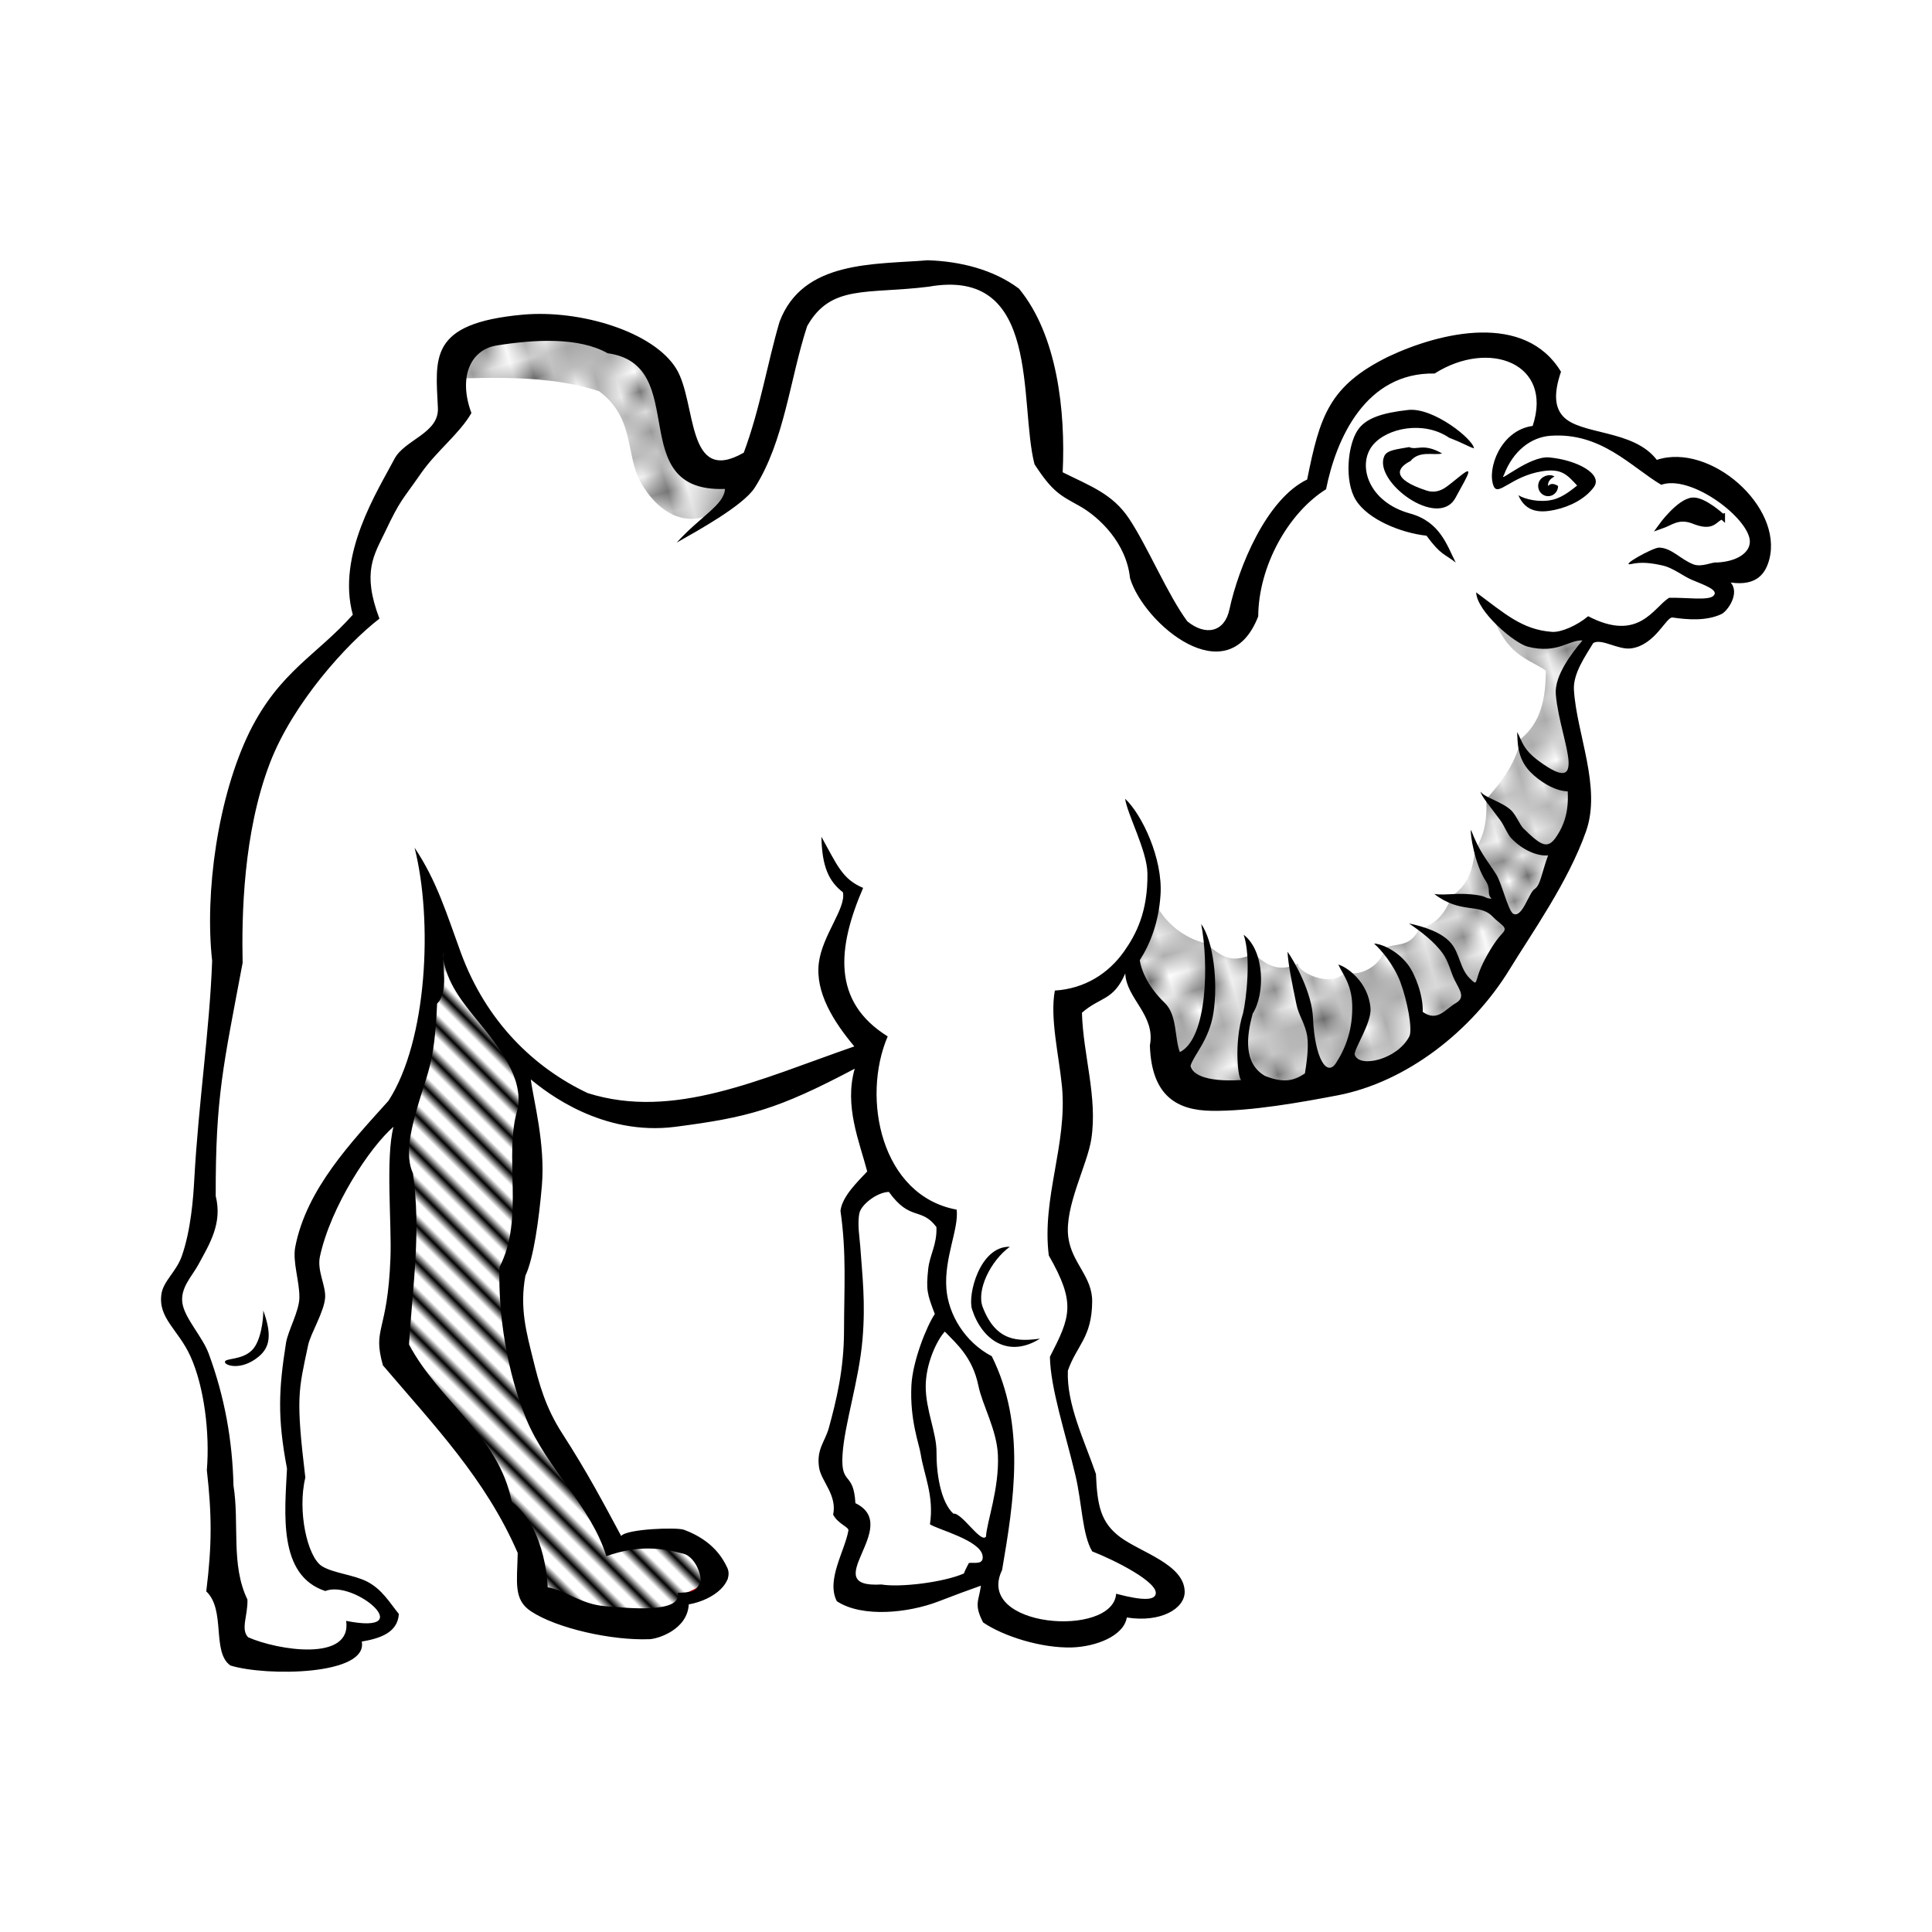 <svg:svg xmlns:dc="http://purl.org/dc/elements/1.1/" xmlns:ns1="http://sodipodi.sourceforge.net/DTD/sodipodi-0.dtd" xmlns:ns2="http://www.inkscape.org/namespaces/inkscape" xmlns:ns3="http://www.w3.org/1999/xlink" xmlns:ns5="http://creativecommons.org/ns#" xmlns:rdf="http://www.w3.org/1999/02/22-rdf-syntax-ns#" xmlns:svg="http://www.w3.org/2000/svg" height="125.756" id="svg2" version="1.1" viewBox="-6.936 -13.396 125.756 125.756" width="125.756" ns1:docname="Kamel-lineart.svg" ns2:version="0.91 r13725">
  <svg:title id="title4136">camel - lineart</svg:title>
  <svg:defs id="defs4">
    <svg:pattern id="pattern6429" patternTransform="matrix(0.398,-0.398,2.432,2.432,4,944)" ns2:collect="always" ns3:href="#Strips1_2" />
    <svg:pattern height="1" id="Strips1_2" patternTransform="translate(0,0) scale(10,10)" patternUnits="userSpaceOnUse" width="3" ns2:collect="always" ns2:stockid="Stripes 1:2">
      <svg:rect height="2" id="rect5485" style="fill:black;stroke:none" width="1" x="0" y="-0.5" />
    </svg:pattern>
    <svg:pattern id="pattern6233" patternTransform="matrix(1.228,-0.343,0.363,1.3,2.828,950.352)" ns2:collect="always" ns3:href="#Polkadots-large" />
    <svg:pattern height="10" id="Polkadots-large" patternTransform="translate(0,0) scale(10,10)" patternUnits="userSpaceOnUse" width="10" ns2:collect="always" ns2:stockid="Polka dots, large">
      <svg:circle cx="2.567" cy="0.810" id="circle5923" r="0.45" style="fill:black;stroke:none" />
      <svg:circle cx="3.048" cy="2.33" id="circle5925" r="0.45" style="fill:black;stroke:none" />
      <svg:circle cx="4.418" cy="2.415" id="circle5927" r="0.45" style="fill:black;stroke:none" />
      <svg:circle cx="1.844" cy="3.029" id="circle5929" r="0.45" style="fill:black;stroke:none" />
      <svg:circle cx="6.08" cy="1.363" id="circle5931" r="0.45" style="fill:black;stroke:none" />
      <svg:circle cx="5.819" cy="4.413" id="circle5933" r="0.45" style="fill:black;stroke:none" />
      <svg:circle cx="4.305" cy="4.048" id="circle5935" r="0.45" style="fill:black;stroke:none" />
      <svg:circle cx="5.541" cy="3.045" id="circle5937" r="0.45" style="fill:black;stroke:none" />
      <svg:circle cx="4.785" cy="5.527" id="circle5939" r="0.45" style="fill:black;stroke:none" />
      <svg:circle cx="2.667" cy="5.184" id="circle5941" r="0.45" style="fill:black;stroke:none" />
      <svg:circle cx="7.965" cy="1.448" id="circle5943" r="0.45" style="fill:black;stroke:none" />
      <svg:circle cx="7.047" cy="5.049" id="circle5945" r="0.45" style="fill:black;stroke:none" />
      <svg:circle cx="4.340" cy="0.895" id="circle5947" r="0.45" style="fill:black;stroke:none" />
      <svg:circle cx="7.125" cy="0.340" id="circle5949" r="0.45" style="fill:black;stroke:none" />
      <svg:circle cx="9.553" cy="1.049" id="circle5951" r="0.45" style="fill:black;stroke:none" />
      <svg:circle cx="7.006" cy="2.689" id="circle5953" r="0.45" style="fill:black;stroke:none" />
      <svg:circle cx="8.909" cy="2.689" id="circle5955" r="0.45" style="fill:black;stroke:none" />
      <svg:circle cx="9.315" cy="4.407" id="circle5957" r="0.45" style="fill:black;stroke:none" />
      <svg:circle cx="7.820" cy="3.870" id="circle5959" r="0.45" style="fill:black;stroke:none" />
      <svg:circle cx="8.270" cy="5.948" id="circle5961" r="0.45" style="fill:black;stroke:none" />
      <svg:circle cx="7.973" cy="7.428" id="circle5963" r="0.45" style="fill:black;stroke:none" />
      <svg:circle cx="9.342" cy="8.072" id="circle5965" r="0.45" style="fill:black;stroke:none" />
      <svg:circle cx="8.206" cy="9.315" id="circle5967" r="0.45" style="fill:black;stroke:none" />
      <svg:circle cx="9.682" cy="9.475" id="circle5969" r="0.45" style="fill:black;stroke:none" />
      <svg:circle cx="9.688" cy="6.186" id="circle5971" r="0.45" style="fill:black;stroke:none" />
      <svg:circle cx="3.379" cy="6.296" id="circle5973" r="0.45" style="fill:black;stroke:none" />
      <svg:circle cx="2.871" cy="8.204" id="circle5975" r="0.45" style="fill:black;stroke:none" />
      <svg:circle cx="4.59" cy="8.719" id="circle5977" r="0.45" style="fill:black;stroke:none" />
      <svg:circle cx="3.181" cy="9.671" id="circle5979" r="0.45" style="fill:black;stroke:none" />
      <svg:circle cx="5.734" cy="7.315" id="circle5981" r="0.45" style="fill:black;stroke:none" />
      <svg:circle cx="6.707" cy="6.513" id="circle5983" r="0.45" style="fill:black;stroke:none" />
      <svg:circle cx="5.730" cy="9.670" id="circle5985" r="0.45" style="fill:black;stroke:none" />
      <svg:circle cx="6.535" cy="8.373" id="circle5987" r="0.45" style="fill:black;stroke:none" />
      <svg:circle cx="4.37" cy="7.154" id="circle5989" r="0.45" style="fill:black;stroke:none" />
      <svg:circle cx="0.622" cy="7.25" id="circle5991" r="0.45" style="fill:black;stroke:none" />
      <svg:circle cx="0.831" cy="5.679" id="circle5993" r="0.45" style="fill:black;stroke:none" />
      <svg:circle cx="1.257" cy="8.519" id="circle5995" r="0.45" style="fill:black;stroke:none" />
      <svg:circle cx="1.989" cy="6.877" id="circle5997" r="0.45" style="fill:black;stroke:none" />
      <svg:circle cx="0.374" cy="3.181" id="circle5999" r="0.45" style="fill:black;stroke:none" />
      <svg:circle cx="1.166" cy="1.664" id="circle6001" r="0.45" style="fill:black;stroke:none" />
      <svg:circle cx="1.151" cy="0.093" id="circle6003" r="0.45" style="fill:black;stroke:none" />
      <svg:circle cx="1.151" cy="10.093" id="circle6005" r="0.45" style="fill:black;stroke:none" />
      <svg:circle cx="1.302" cy="4.451" id="circle6007" r="0.45" style="fill:black;stroke:none" />
      <svg:circle cx="3.047" cy="3.763" id="circle6009" r="0.45" style="fill:black;stroke:none" />
    </svg:pattern>
    <svg:marker id="marker4694" orient="auto" refX="0" refY="0" style="overflow:visible" ns2:isstock="true" ns2:stockid="Arrow1Lstart">
      <svg:path d="M 0,0 5,-5 -12.5,0 5,5 0,0 Z" id="path4696" style="fill:#000000;fill-opacity:1;fill-rule:evenodd;stroke:#0000ff;stroke-width:1pt;stroke-opacity:1" transform="matrix(0.8,0,0,0.8,10,0)" ns2:connector-curvature="0" />
    </svg:marker>
    <svg:marker id="marker4654" orient="auto" refX="0" refY="0" style="overflow:visible" ns2:isstock="true" ns2:stockid="Arrow1Lstart">
      <svg:path d="M 0,0 5,-5 -12.5,0 5,5 0,0 Z" id="path4656" style="fill:#000000;fill-opacity:1;fill-rule:evenodd;stroke:#0000ff;stroke-width:1pt;stroke-opacity:1" transform="matrix(0.8,0,0,0.8,10,0)" ns2:connector-curvature="0" />
    </svg:marker>
    <svg:marker id="Arrow1Lstart" orient="auto" refX="0" refY="0" style="overflow:visible" ns2:isstock="true" ns2:stockid="Arrow1Lstart">
      <svg:path d="M 0,0 5,-5 -12.5,0 5,5 0,0 Z" id="path4378" style="fill:#000000;fill-opacity:1;fill-rule:evenodd;stroke:#0000ff;stroke-width:1pt;stroke-opacity:1" transform="matrix(0.8,0,0,0.8,10,0)" ns2:connector-curvature="0" />
    </svg:marker>
  </svg:defs>
  <ns1:namedview bordercolor="#666666" borderopacity="1.0" fit-margin-bottom="1" fit-margin-left="1" fit-margin-right="1" fit-margin-top="1" id="base" pagecolor="#ffffff" showgrid="false" ns2:current-layer="layer1" ns2:cx="-81.886386" ns2:cy="49.722821" ns2:document-units="mm" ns2:pageopacity="0.0" ns2:pageshadow="2" ns2:snap-global="false" ns2:window-height="1063" ns2:window-maximized="0" ns2:window-width="1770" ns2:window-x="571" ns2:window-y="119" ns2:zoom="2.8284271" />
  <svg:g id="layer1" transform="translate(2.684,-950.418)" ns2:groupmode="layer" ns2:label="Ebene 1">
    <svg:path d="M 50.75,8.74 C 49.375,8.737 48,8.858 46.625,9.174 45.288,9.378 44.272,8.726 42,11.424 l -2.625,9.875 c -1.009,1.163 -2.427,0.279 -3.75,-0.125 l -2.125,-6 c -2.683,-1.275 -4.09,-3.827 -8.875,-3 -1.605,0.335 -3.196,0.619 -5.125,2.25 l 0.5,3.5 -4,4.75 c -3.049,3.796 -1.798,5.806 -1.75,8.375 -4.535,3.951 -6.143,6.601 -7.75,9.25 -2.055,5.373 -1.962,9.403 -1.375,13.125 -1.041,5.736 -1.328,11.22 -1.375,16.625 -0.521,2.707 -1.409,3.949 -2.25,5.375 1.098,2.711 2.334,3.912 3.125,10 0,0 1,12.25 1,12.875 l 5.25,0.875 c 1.66,-0.406 2.266,-0.768 2.5,-2 l 2.25,-0.5 c -0.138,-1.557 -0.966,-1.985 -1.75,-2.25 l -3.5,-1.375 c -0.629,-1.484 -1.406,-2.784 -0.75,-5.875 -0.645,-4.114 -0.172,-7.67 0.5,-11.125 l 0.375,-5.75 c 1.551,-2.547 2.783,-5.147 6.25,-7.375 -0.452,1.485 -0.345,9.123 -0.5,13.875 -1.013,1.983 0.082,2.701 0.625,3.75 2.847,2.237 4.617,5.549 6.5,8.75 0,0 1.962,2.877 1.625,5.75 3.251,1.88 10.079,1.833 9.875,0 1.953,-0.044 1.864,-1.11 1.875,-2.125 -1.635,-3.426 -4.27,-1.349 -6.5,-1.5 -2.994,-4.705 -6.433,-8.854 -6.875,-16.75 1.435,-4.329 2.202,-9.262 1,-14.25 3.658,2.834 6.751,3.129 9.75,3 4.041,0.127 8.381,-1.831 12.75,-4 -0.261,3.306 -0.226,6.284 1,7.938 l -2.125,2.5 c 0.007,2.178 0.363,3.195 -0.028,8.69 -0.143,2.014 -0.962,4.632 -1.222,7.622 l 1,3.375 0.75,1.25 -1,3.625 c 0.997,0.885 2.301,0.846 3.625,0.75 1.553,-0.294 2.562,-0.135 6,-2 -0.112,1.267 -1.097,3.262 0.625,3 l 3.25,1.125 c 1.625,0.814 3.25,-0.026 4.875,-1.875 1.114,-0.241 2.785,1.189 3,-1.75 l -4.875,-2.25 -0.75,-4.125 c -0.907,-3.23 -1.819,-6.471 -1.75,-7.75 2.02,-2.191 1.728,-4.768 -0.25,-7.625 1.275,-4.897 2.346,-9.87 1,-15.75 1.465,-0.013 2.611,-1.308 3.75,-2.625 1.045,1.877 2.813,4.237 2,4.875 0.206,2.132 0.668,4.04 3.5,3.875 l 7,-0.375 c 3.416,-0.79 6.879,-2.089 10.625,-6.5 1.96,-2.508 3.632,-5.123 6.25,-11.25 0.214,-2.601 -0.623,-5.728 -1,-8.625 l 2,-3.5 c 1.496,0.2 2.979,0.448 5.125,-1.625 l 2.875,0.125 c 0.784,-0.635 1.409,-1.288 -0.75,-2.25 4.22,-0.218 2.929,-1.437 3.875,-2.25 -1.973,-3.357 -4.196,-4.205 -6.5,-4.25 -1.846,-1.654 -4.541,-2.459 -7.375,-3.125 l -0.5,-3.625 c -1.431,-2.524 -4.87,-1.434 -7.875,-1.125 -4.789,1.606 -6.62,4.69 -6.75,8.625 -4.08,2.33 -4.346,5.701 -4.875,9 -1.504,1.916 -3.292,1.002 -5.125,-0.375 -1.47,-1.06 -2.012,-3.975 -2.875,-6.25 L 59,21.799 C 58.086,11.784 56.428,11.08 54.875,9.049 53.5,8.869 52.125,8.743 50.75,8.74 Z m 1.172,68.205 c 0.702,0.907 1.662,1.714 2.328,2.604 0.465,1.278 0.757,1.06 1.688,6.375 L 55,92.049 c -1.188,-1.054 -2.375,-1.984 -3.562,-2.375 -0.248,-3.214 -1.32,-5.769 -1.1,-10.386 z" id="path4731" style="fill:#ffffff;fill-rule:evenodd;stroke:#ff00ff;stroke-width:0.354;stroke-linecap:butt;stroke-linejoin:miter;stroke-miterlimit:4;stroke-dasharray:none;stroke-opacity:1;fill-opacity:1" transform="translate(0,946.063)" ns1:nodetypes="sccccccccccccccccccccccccccccccccccccccscccccccccccccccccccccccccccccccccccccsccccccc" ns2:connector-curvature="0" />
    <svg:g id="g6235" style="fill:url(#pattern6429);fill-opacity:1;stroke:#ff0000;stroke-opacity:1">
      <svg:path d="m 18.5,995.862 c -0.172,5.042 -0.442,10.083 -2.25,15.125 0.818,6.087 0.212,9.801 -0.5,14 2.561,3.352 5.468,7.301 7.375,10 2.256,2.628 1.46,3.292 1.875,5 1.178,1.826 3.375,3.042 7.875,2.875 0.811,-0.191 1.521,-0.688 2,-1.875 l 2.625,-1.25 c -1.431,-2.029 -2.517,-2.337 -3.625,-2.75 l -3.625,0.5 c -2.293,-3.75 -4.852,-7.567 -5.875,-11 l -0.875,-6.125 c 1.907,-4.04 1.347,-6.026 1.375,-8.5 l -0.625,-5.875 -4.25,-5.375 z" id="path4736" style="fill:url(#pattern6429);fill-opacity:1;fill-rule:evenodd;stroke:#ff0000;stroke-width:0.354;stroke-linecap:butt;stroke-linejoin:miter;stroke-miterlimit:4;stroke-dasharray:none;stroke-opacity:1" ns1:nodetypes="cccccccccccccccc" ns2:connector-curvature="0" />
      <svg:path d="m 48.375,1013.487 -2.625,2.375 0.375,7.5 c -0.331,3.149 -0.949,5.939 -1.75,8.5 l 1.125,3.75 1,0.75 -1.375,3.625 c 0.542,0.996 1.522,1.553 3.474,1.139 0,0 5.674,-1.361 6.151,-1.764 0.53,-0.448 0.375,-1.375 0.375,-1.375 l -3.375,-2.25 c -0.466,-0.546 -0.814,-3.053 -1.117,-4.939 -0.261,-1.459 -0.736,-3.53 -0.383,-4.904 0.604,-1.739 1.139,-2.713 1.625,-3.157 L 51.265,1020.193 52,1016.112 c -2.029,-0.623 -3.127,-1.532 -3.625,-2.625 z" id="path4738" style="fill:url(#pattern6429);fill-opacity:1;fill-rule:evenodd;stroke:#ff0000;stroke-width:0.354;stroke-linecap:butt;stroke-linejoin:miter;stroke-miterlimit:4;stroke-dasharray:none;stroke-opacity:1" ns1:nodetypes="ccccccccscccccccc" ns2:connector-curvature="0" />
    </svg:g>
    <svg:g id="g4748" style="fill:url(#pattern6233);fill-opacity:1;stroke:none">
      <svg:path d="m 19.375,961.612 c 1.174,0.187 5.986,-0.446 10,0.875 2.385,1.784 1.685,4.185 2.75,6 1.876,3.197 4.874,3.031 6.75,-0.25 -1.365,-0.274 -2.834,-0.228 -3.75,-1.5 -0.904,-1.256 -0.389,-4.114 -1.625,-5.625 -1.369,-1.673 -3.59,-2.911 -5.75,-3 -4.468,-0.183 -7.5,1.5 -7.5,1.5 z" id="path4740" style="fill:url(#pattern6233);fill-opacity:1;fill-rule:evenodd;stroke:none;stroke-width:0.354;stroke-linecap:butt;stroke-linejoin:miter;stroke-miterlimit:4;stroke-dasharray:none;stroke-opacity:1" ns1:nodetypes="ccscssscc" ns2:connector-curvature="0" />
      <svg:path d="m 49.375,954.987 c 2.113,1.048 3.76,2.358 4.875,3.875 1.69,2.298 1.373,6.548 2.418,9.843 3.627,1.511 5.774,4.021 8.207,5.532 0.07,-2.849 -3.377,-4.564 -5.857,-6.138 L 58.75,962.237 c -1.062,-4.472 -2.652,-6.039 -4.375,-6.875 z" id="path4742" style="fill:url(#pattern6233);fill-opacity:1;fill-rule:evenodd;stroke:none;stroke-width:0.354;stroke-linecap:butt;stroke-linejoin:miter;stroke-miterlimit:4;stroke-dasharray:none;stroke-opacity:1" ns1:nodetypes="cscccccc" ns2:connector-curvature="0" />
      <svg:path d="m 65.438,995.487 c 0.655,1.628 2.116,2.643 3.438,2.938 1.292,1.13 1.833,1.195 3.125,0.688 0.781,0.683 1.603,1.254 2.875,0.625 -0.155,0.465 2.106,1.681 3.062,0.562 1.188,0.375 2.5,-0.688 2.562,-1.562 0.758,-0.37 1.64,0.008 2.25,-1.25 1.073,-0.252 1.717,-1.041 2.125,-2.125 0.671,-0.524 1.319,-1.107 1.5,-2.938 0.403,-0.768 0.832,-1.474 0.75,-3.375 0.713,-0.862 1.867,-2.086 2.25,-3.938 1.328,-1.086 1.62,-2.69 1.625,-4.438 -1.242,-0.845 -2.539,-0.914 -3.625,-3.938 2.523,2.736 4.859,1.671 7.062,1.375 -1.049,0.762 -1.55,2.202 -2.25,3.25 0.174,2.063 0.84,4.864 1.312,7.375 -1.033,4.049 -2.529,8.032 -5.875,11.75 -1.801,2.452 -3.35,5.181 -6.75,5.875 -3.684,0.925 -6.517,2.777 -11.875,1.875 -2.222,-0.042 -2.556,-2.144 -3,-4.125 -1.908,-2.851 -2.004,-3.724 -2.125,-4.625 0.64,-0.798 1.251,-1.726 1.562,-4 z" id="path4744" style="fill:url(#pattern6233);fill-opacity:1;fill-rule:evenodd;stroke:none;stroke-width:0.354;stroke-linecap:butt;stroke-linejoin:miter;stroke-miterlimit:4;stroke-dasharray:none;stroke-opacity:1" ns1:nodetypes="cccccccccccccccccccccc" ns2:connector-curvature="0" />
      <svg:path d="m 21.302,1002.688 c 0.432,0.273 3.46,2.425 6.096,3.569 2.735,1.187 6.251,0.207 7.904,-0.125 5.729,-1.153 7.256,-3.279 8.981,-5.83 0.108,1.849 1.789,4.026 2.652,4.508 l -0.354,1.061 c -3.589,1.301 -6.57,3.088 -11.225,3.536 -8.358,1.352 -12.363,-4.519 -14.054,-6.718 z" id="path4746" style="fill:url(#pattern6233);fill-opacity:1;fill-rule:evenodd;stroke:none;stroke-width:0.354;stroke-linecap:butt;stroke-linejoin:miter;stroke-miterlimit:4;stroke-dasharray:none;stroke-opacity:1" ns1:nodetypes="cssccccc" ns2:connector-curvature="0" />
    </svg:g>
    <svg:path d="m 102.486,970.647 c 0,0 -1.21,-1.131 -1.945,-1.061 -0.875,0.084 -2.033,1.679 -2.033,1.679 0.62,-0.214 1.088,-0.681 2.033,-0.354 1.397,0.58 1.392,-0.115 1.945,-0.265 z" id="path4188" style="fill:#000000;fill-opacity:1;fill-rule:evenodd;stroke:#000000;stroke-width:0.354;stroke-linecap:butt;stroke-linejoin:miter;stroke-miterlimit:4;stroke-dasharray:none;stroke-opacity:1" ns1:nodetypes="csccc" ns2:connector-curvature="0" />
    <svg:path d="m 91.797,968.655 c 2e-6,0.304 -0.202,0.57 -0.489,0.644 -0.288,0.074 -0.588,-0.061 -0.729,-0.329 -0.141,-0.268 -0.087,-0.6 0.132,-0.805 0.219,-0.206 0.605,-0.292 0.854,-0.126 -0.34,0.167 -0.453,0.417 -0.415,0.615 0.164,-0.19 0.389,-0.158 0.648,-2e-5 z" id="path4372" style="color:#000000;display:inline;overflow:visible;visibility:visible;opacity:1;fill:#000000;fill-opacity:1;fill-rule:evenodd;stroke:none;stroke-width:0.354;stroke-linecap:round;stroke-linejoin:bevel;stroke-miterlimit:4;stroke-dasharray:none;stroke-dashoffset:0;stroke-opacity:1;marker:none;enable-background:accumulate" ns1:nodetypes="csscccc" ns2:connector-curvature="0" />
    <svg:path d="m 50.789,953.961 c -3.482,0.29 -8.154,-0.016 -9.667,4.006 -0.79,2.671 -1.266,5.68 -2.33,8.52 -3.772,2.163 -3.051,-3.241 -4.381,-5.444 -1.471,-2.436 -6.278,-3.88 -10.01,-3.538 -6.142,0.562 -5.667,2.813 -5.518,6.078 0.075,1.649 -2.173,2.057 -2.829,3.311 -1.068,2.039 -3.782,6.231 -2.71,10.141 -2.334,2.633 -4.741,3.668 -6.702,7.587 -2.096,4.265 -2.945,10.537 -2.453,14.94 -0.161,4.457 -0.89,9.267 -1.162,14.215 -0.067,1.272 -0.23,3.357 -0.82,5.023 -0.353,0.996 -1.198,1.615 -1.319,2.452 -0.229,1.582 1.101,2.314 1.887,4.05 0.896,1.979 1.269,4.998 1.069,7.415 0.327,2.903 0.341,4.833 -0.038,7.89 1.285,1.204 0.34,3.958 1.571,4.824 2.329,0.721 8.971,0.645 8.551,-1.558 1.106,-0.191 2.334,-0.538 2.415,-1.796 -0.595,-0.731 -1.088,-1.599 -2.056,-2.101 -0.883,-0.457 -2.235,-0.556 -2.957,-1.014 -0.937,-0.594 -1.605,-3.575 -1.075,-5.764 -0.626,-5.241 -0.452,-5.626 0.182,-8.62 0.163,-0.77 1.053,-2.18 1.107,-3.107 0.046,-0.783 -0.539,-1.739 -0.339,-2.662 0.712,-3.287 3.254,-7.118 4.788,-8.445 -0.524,2.052 -0.112,6.273 -0.197,8.531 -0.187,4.95 -1.188,4.521 -0.49,7 3.336,3.921 6.69,7.399 8.773,12.211 -0.035,1.898 -0.299,3.031 0.866,3.8 1.673,1.105 5.254,1.912 7.717,1.812 0.565,-0.023 2.468,-0.633 2.55,-2.264 1.733,-0.313 2.931,-1.488 2.507,-2.387 -0.267,-0.568 -0.906,-1.764 -2.82,-2.472 -0.469,-0.173 -3.732,-0.057 -4.086,0.405 -1.132,-2.103 -2.172,-4.095 -3.838,-6.676 -1.098,-1.701 -1.509,-3.249 -1.887,-4.784 -0.425,-1.726 -0.902,-3.357 -0.508,-5.484 0.531,-1.12 0.877,-3.627 1.07,-5.836 0.24,-2.741 -0.551,-5.592 -0.719,-6.937 1.059,0.876 4.666,3.7 9.419,3.083 4.682,-0.609 6.603,-1.104 11.665,-3.781 -0.695,2.419 0.302,4.737 0.813,6.688 -0.546,0.597 -1.635,1.6 -1.74,2.566 0.397,2.766 0.236,4.98 0.23,7.829 -0.005,2.495 -0.502,4.527 -0.986,6.291 -0.251,0.912 -0.818,1.386 -0.638,2.587 0.133,0.885 1.187,1.787 0.916,3.065 0.315,0.605 1.033,0.809 0.994,1.028 -0.235,1.351 -1.467,3.232 -0.753,4.609 1.652,1.088 4.667,0.76 6.6,0.018 1.118,-0.429 1.921,-0.731 2.779,-1.031 -0.137,1.004 -0.47,1.214 0.141,2.393 1.318,0.898 3.788,1.685 5.782,1.627 1.532,-0.045 3.371,-0.731 3.572,-1.949 2.237,0.355 3.782,-0.594 3.767,-1.68 -0.024,-1.776 -2.853,-2.555 -4.187,-3.544 -1.295,-0.96 -1.505,-2.096 -1.589,-4.115 -0.751,-2.186 -1.917,-4.523 -1.828,-6.728 0.577,-1.658 1.563,-2.142 1.583,-4.497 0.014,-1.638 -1.328,-2.494 -1.554,-4.188 -0.264,-1.973 1.242,-4.704 1.499,-6.4 0.413,-2.722 -0.536,-5.464 -0.611,-8.211 1.204,-1.06 2.033,-0.755 2.821,-2.56 0.056,1.633 1.985,2.702 1.601,4.687 0.105,3.315 1.793,4.222 4.004,4.256 2.584,0.04 5.921,-0.57 8.2,-1.004 4.52,-0.861 8.781,-4.222 11.213,-8.208 1.401,-2.296 3.81,-5.671 4.976,-8.989 1.01,-2.875 -0.622,-6.342 -0.792,-9.21 -0.062,-1.047 0.759,-2.214 1.259,-3.038 0.55,-0.319 1.621,0.466 2.474,0.348 1.565,-0.218 2.275,-2.069 2.686,-2.009 0.998,0.145 2.199,0.236 3.177,-0.219 0.397,-0.184 1.225,-1.348 0.608,-2.058 1.714,0.247 2.281,-0.609 2.516,-1.517 0.888,-3.43 -3.847,-7.607 -7.325,-6.467 -1.526,-2.002 -4.987,-1.601 -6.106,-2.839 -0.507,-0.561 -0.636,-1.419 -0.13,-2.897 -2.351,-3.882 -7.819,-2.593 -11.226,-0.99 -3.884,1.911 -4.467,3.89 -5.297,8.005 -2.661,1.282 -4.471,5.722 -5.06,8.462 -0.317,1.476 -1.546,1.741 -2.739,0.77 -1.283,-1.736 -2.575,-4.853 -3.792,-6.685 -1.072,-1.613 -2.514,-2.117 -4.322,-3.018 0.194,-3.994 -0.355,-8.938 -2.844,-11.953 -1.684,-1.259 -3.846,-1.777 -5.918,-1.847 l 0,10e-6 z m 6.93,13.28 c 1.161,1.792 1.67,2.02 2.892,2.696 1.336,0.739 3.09,2.443 3.323,4.714 0.888,2.959 6.359,7.609 8.345,2.491 0.021,-3.262 1.943,-6.722 4.416,-8.275 0.658,-3.298 2.579,-7.618 7.067,-7.533 3.527,-2.241 7.736,-0.681 6.381,3.412 -2.087,0.281 -2.992,2.801 -2.542,3.913 0.289,0.713 1.137,-0.634 3.139,-0.959 1.273,-0.207 1.623,0.199 2.299,0.926 -0.272,0.208 -0.902,0.761 -1.587,0.923 -0.862,0.204 -1.811,-0.028 -2.24,-0.293 0.488,1.145 1.455,1.151 2.38,0.952 1.018,-0.219 1.997,-0.739 2.536,-1.482 0.604,-0.833 -1.071,-1.759 -2.907,-1.93 -1.282,-0.119 -3.368,1.736 -2.955,1.159 0.597,-1.597 1.781,-2.48 3.041,-2.569 3.296,-0.232 5.233,2.017 7.204,3.191 1.863,-0.66 5.409,1.94 5.746,3.485 0.182,0.836 -0.71,1.51 -2.125,1.574 -0.31,-0.047 -0.983,0.333 -1.538,0.116 -0.83,-0.325 -1.401,-1.064 -2.219,-1.087 -0.393,-0.011 -2.675,1.259 -1.792,1.065 0.638,-0.14 1.285,-0.068 2.047,0.108 0.648,0.15 1.319,0.688 1.865,0.921 0.776,0.332 1.852,0.679 1.393,1.064 -0.353,0.295 -1.763,0.084 -2.866,0.109 -1.03,0.652 -1.978,2.911 -5.267,1.2 -0.72,0.607 -1.765,1.06 -2.346,1.019 -1.945,-0.137 -3.081,-1.189 -4.945,-2.571 0.054,1.246 2.47,3.307 3.364,3.535 1.932,0.492 2.684,-0.464 3.557,-0.405 -0.661,0.783 -1.841,2.286 -1.735,3.516 0.137,1.597 0.809,3.47 0.831,4.401 0.018,0.757 -0.275,1.133 -1.862,-0.014 -1.155,-0.835 -1.138,-1.338 -1.486,-1.94 0.042,0.549 -0.048,1.661 0.85,2.589 0.593,0.612 1.586,1.248 2.442,1.269 0.08,1.438 -0.297,2.259 -0.689,2.876 -0.6,0.943 -1.008,0.692 -2.194,-0.46 -0.23,-0.223 -0.472,-0.866 -0.791,-1.173 -0.593,-0.57 -1.773,-0.847 -1.996,-1.225 0.01,0.261 0.676,1.03 1.274,1.852 0.288,0.396 0.458,0.905 0.724,1.184 0.771,0.806 1.732,1.178 2.397,1.113 -0.437,1.164 -0.483,1.935 -0.894,2.203 -0.356,0.232 -0.781,1.865 -1.361,1.607 -0.337,-0.15 -0.756,-1.994 -1.128,-2.576 -0.674,-1.056 -1.072,-1.422 -1.638,-2.894 -0.08,0.224 0.256,2.259 0.951,3.312 0.392,0.593 0.038,0.799 0.385,1.167 -0.445,-0.023 -0.284,-0.128 -0.859,-0.222 -1.297,-0.213 -2.088,0.035 -2.865,-0.084 1.716,1.323 2.925,0.582 3.785,1.462 0.565,0.579 1.043,0.683 0.649,1.098 -0.302,0.318 -0.671,0.815 -1.139,1.695 -0.779,1.465 -0.37,1.837 -0.991,1.233 -0.627,-0.611 -0.652,-1.62 -1.208,-2.276 -0.621,-0.733 -1.784,-1.09 -2.742,-1.292 0.731,0.492 1.633,1.166 2.189,1.943 0.41,0.573 0.531,1.243 0.775,1.728 0.362,0.722 0.729,1.143 0.048,1.536 -0.655,0.378 -1.174,1.226 -2.12,0.548 0.043,-1.025 -0.476,-2.449 -0.98,-3.101 -0.745,-0.964 -1.814,-1.355 -2.187,-1.342 0.431,0.367 1.288,1.376 1.701,2.474 0.463,1.23 0.822,3.123 0.596,3.564 -0.774,1.506 -3.249,2.084 -3.554,1.203 -0.105,-0.304 1.102,-2.065 1.027,-3.025 -0.137,-1.754 -1.588,-2.724 -2.095,-2.85 0.243,0.558 0.855,1.251 0.901,2.569 0.057,1.644 -0.437,2.887 -1.052,3.837 -0.609,0.942 -1.386,-0.343 -1.497,-2.917 -0.073,-1.681 -1.18,-3.651 -1.661,-4.329 0.049,0.815 0.26,1.898 0.586,3.456 0.151,0.722 0.573,1.229 0.699,2.066 0.111,0.738 -0.059,1.812 -0.152,2.404 -0.751,0.5 -1.409,0.63 -2.606,0.157 -1.375,-0.806 -1.218,-2.516 -0.79,-4.058 0.809,-1.275 0.789,-4.065 -0.591,-5.129 0.498,1.428 0.166,4.24 -0.034,5.09 -0.626,1.967 -0.321,4.399 -0.114,4.364 0,0 -3.007,0.279 -3.311,-0.916 0.183,-0.68 1.237,-1.692 1.501,-3.508 0.281,-1.934 0.011,-4.555 -0.806,-5.731 0.487,2.551 0.419,7.416 -1.386,8.343 -0.358,-0.913 -0.16,-2.413 -0.988,-3.207 -1.022,-0.979 -1.52,-2.052 -1.623,-2.78 0.673,-1.04 1.238,-2.468 1.351,-4.271 0.147,-2.336 -1.197,-5.194 -2.304,-6.235 0.128,0.988 1.433,3.389 1.451,4.857 0.032,2.516 -0.746,3.983 -1.526,5.087 -1.001,1.417 -2.539,2.417 -4.5,2.541 -0.335,1.77 0.27,4.24 0.463,6.242 0.362,3.76 -1.328,7.249 -0.858,11 1.784,3.12 1.407,3.991 0.073,6.599 0.039,2.059 0.993,4.904 1.659,7.703 0.439,1.844 0.436,3.845 1.093,4.96 1.443,0.563 4.347,2.015 4.13,2.794 -0.093,0.334 -0.668,0.47 -2.571,-0.036 -0.203,2.893 -9.253,2.224 -7.423,-1.547 0.773,-4.522 1.557,-9.432 -0.672,-13.914 -1.766,-0.925 -2.827,-2.732 -2.955,-4.399 -0.154,-2.006 0.825,-3.91 0.668,-5.143 -4.911,-0.904 -6.213,-7.253 -4.488,-11.275 -3.637,-2.265 -3.285,-5.761 -1.6,-9.667 -1.371,-0.573 -1.71,-1.528 -2.715,-3.329 0.037,1.923 0.471,2.9 1.4,3.614 0.22,1.029 -1.336,2.785 -1.566,4.587 -0.246,1.927 0.955,3.831 2.308,5.446 -6.168,2.138 -11.763,4.803 -17.351,3.04 -3.49,-1.646 -6.61,-4.649 -8.257,-9.134 -0.93,-2.533 -1.55,-4.649 -3.015,-6.84 1.193,4.701 0.844,12.552 -1.7,16.475 -2.411,2.686 -5.34,5.741 -6.067,9.513 -0.185,0.957 0.276,2.216 0.27,3.28 -0.006,0.902 -0.744,2.164 -0.871,2.965 -0.471,2.986 -0.574,4.826 0.064,8.18 -0.143,2.905 -0.595,6.954 2.491,7.97 1.888,-0.758 6.164,2.894 1.361,1.944 0.378,2.695 -4.478,1.911 -6.384,1.065 -0.502,-0.527 -0.007,-1.42 -0.043,-2.454 -1.096,-2.258 -0.512,-4.969 -0.908,-7.416 -0.07,-2.939 -0.57,-5.769 -1.619,-8.606 -0.404,-1.092 -1.56,-2.286 -1.707,-3.275 -0.147,-0.99 0.621,-1.737 1.032,-2.491 0.753,-1.384 1.582,-2.706 1.137,-4.477 -0.015,-6.48 0.496,-8.486 1.752,-15.18 -0.064,-3.035 0.029,-8.451 1.778,-13.008 1.492,-3.888 4.992,-7.756 7.127,-9.394 -1.157,-3.046 -0.341,-4.157 0.367,-5.647 1.003,-2.111 1.066,-1.984 2.352,-3.831 1.009,-1.448 2.488,-2.553 3.268,-3.906 -0.864,-2.325 -0.07,-4.119 1.63,-4.395 2.468,-0.4 5.359,-0.558 7.235,0.502 5.509,0.752 0.991,9.079 7.639,8.832 -0.051,1.043 -1.572,1.76 -3.142,3.494 1.35,-0.765 4.331,-2.405 5.078,-3.573 1.937,-3.033 2.293,-7.1 3.412,-10.513 1.538,-2.746 3.897,-2.069 7.902,-2.57 7.38,-1.313 5.863,7.549 6.899,11.56 z m 21.039,-2.227 c -0.667,0.994 -0.881,3.34 -0.124,4.558 0.785,1.263 2.926,2.135 4.599,2.319 0.955,1.3 1.189,1.177 1.903,1.75 -0.569,-1.109 -1.007,-2.655 -2.977,-3.196 -2.727,-0.748 -3.46,-3.175 -2.425,-4.445 0.909,-1.116 3.303,-1.623 4.977,-0.483 1.039,0.405 1.192,0.554 1.611,0.689 -0.041,-0.584 -2.64,-2.684 -4.287,-2.499 -1.647,0.184 -2.75,0.521 -3.276,1.307 z m 3.345,1.11 c -0.815,0.145 -1.437,0.195 -1.614,0.579 -0.758,1.644 3.488,4.814 4.63,2.723 0.507,-0.927 0.79,-1.411 0.831,-1.624 0.072,-0.372 -0.648,0.335 -1.396,0.892 -0.476,0.355 -0.927,0.387 -1.312,0.261 -2.344,-0.764 -1.918,-1.488 -1.048,-1.925 0.581,-0.711 1.538,-0.346 2.054,-0.491 -1.234,-0.712 -1.649,-0.178 -2.144,-0.416 z m -62.898,32.859 c 0.072,1.703 1.08,3.037 2.163,4.358 1.586,1.934 3.068,3.857 2.712,5.845 -0.948,3.051 0.471,7.118 -1.186,10.31 -0.096,3.096 0.497,6.853 1.739,9.885 1.328,3.221 4.228,5.701 5.214,8.937 2.085,-0.751 3.629,-0.535 5.04,-0.156 0.653,0.176 1.125,1.172 1.094,1.78 -0.258,0.732 -0.728,0.728 -1.492,0.761 0.308,1.383 -3.396,0.976 -4.753,0.864 -1.545,-0.128 -2.531,-1.026 -3.707,-1.226 0.001,0.164 -0.022,-3.785 -2.337,-5.577 -0.858,-4.303 -4.734,-6.532 -6.689,-10.231 0.242,-3.876 0.793,-7.298 0.257,-11.141 -0.529,-1.129 -0.128,-2.772 0.163,-3.846 0.743,-2.743 1.231,-3.04 1.409,-7.197 0.762,-0.743 0.341,-2.522 0.375,-3.367 z m 29.034,15.621 c 1.389,1.938 2.102,0.962 3.095,2.289 0.043,1.163 -0.436,1.793 -0.536,2.734 -0.144,1.36 -0.068,1.623 0.431,2.924 -0.525,0.775 -1.448,3.059 -1.525,4.662 -0.108,2.253 0.506,3.804 0.604,4.447 0.203,1.334 0.89,2.734 0.603,4.58 0.531,0.35 3.279,1.035 3.427,2.047 0.09,0.618 -0.546,0.419 -0.891,0.471 -0.1,0.189 -0.26,0.494 -0.325,0.683 -1.326,0.58 -4.161,0.922 -5.371,0.716 -4.3,0.258 1.426,-3.789 -1.691,-5.292 -0.119,-2.126 -0.966,-1.099 -0.839,-3.151 0.124,-1.993 1.064,-4.801 1.298,-7.48 0.214,-2.449 -0.015,-4.206 -0.146,-6.117 -0.032,-0.469 -0.204,-1.46 -0.05,-2.144 0.123,-0.545 1.141,-1.349 1.915,-1.369 z m 5.414,7.645 c 0.648,2.006 2.373,3.198 4.423,1.906 -1.424,0.194 -2.865,0.207 -3.731,-2.055 -0.42,-1.097 0.512,-3.017 1.768,-3.926 -1.956,-0.047 -2.763,3.137 -2.461,4.074 z m -46.136,0.078 c 0.009,0.588 -0.151,1.992 -0.728,2.575 -0.669,0.675 -1.769,0.504 -1.769,0.772 5.988e-4,0.24 1.061,0.578 2.181,-0.334 0.76,-0.619 0.886,-1.455 0.316,-3.014 z m 44.363,1.369 c 0.743,0.779 1.8,1.65 2.185,3.526 0.258,1.258 1.197,2.858 1.27,4.504 0.097,2.184 -0.727,4.382 -0.776,5.315 -0.324,0.472 -1.59,-1.592 -2.123,-1.493 -0.83,-0.763 -1.111,-2.639 -1.097,-3.999 0.012,-1.249 -0.706,-2.749 -0.703,-4.289 0.003,-1.467 0.713,-2.991 1.245,-3.564 z" id="path4170" style="color:#000000;font-style:normal;font-variant:normal;font-weight:normal;font-stretch:normal;font-size:medium;line-height:normal;font-family:sans-serif;text-indent:0;text-align:start;text-decoration:none;text-decoration-line:none;text-decoration-style:solid;text-decoration-color:#000000;letter-spacing:normal;word-spacing:normal;text-transform:none;direction:ltr;block-progression:tb;writing-mode:lr-tb;baseline-shift:baseline;text-anchor:start;white-space:normal;clip-rule:nonzero;display:inline;overflow:visible;visibility:visible;opacity:1;isolation:auto;mix-blend-mode:normal;color-interpolation:sRGB;color-interpolation-filters:linearRGB;solid-color:#000000;solid-opacity:1;fill:#000000;fill-opacity:1;fill-rule:evenodd;stroke:none;stroke-width:1.772;stroke-linecap:butt;stroke-linejoin:miter;stroke-miterlimit:4;stroke-dasharray:none;stroke-dashoffset:0;stroke-opacity:1;color-rendering:auto;image-rendering:auto;shape-rendering:auto;text-rendering:auto;enable-background:accumulate" ns1:nodetypes="cccssssccccssscccccsscssscsccsscsscsscscscccssscscsccscssccssscccssssscssscscscccscsccccccsccccssscscssscsscsscsscsccscscssscscssscsscssscscscssssscssscscsssscssscsscccccccsccscscsscsccscscccscccccsccsccsssccccccszsccscsscscccsccccssccssccsscscssscccccccsccsccccsccccccsscsccccsccssscccscccsccccccsccsc" ns2:connector-curvature="0" />
  </svg:g>
</svg:svg>